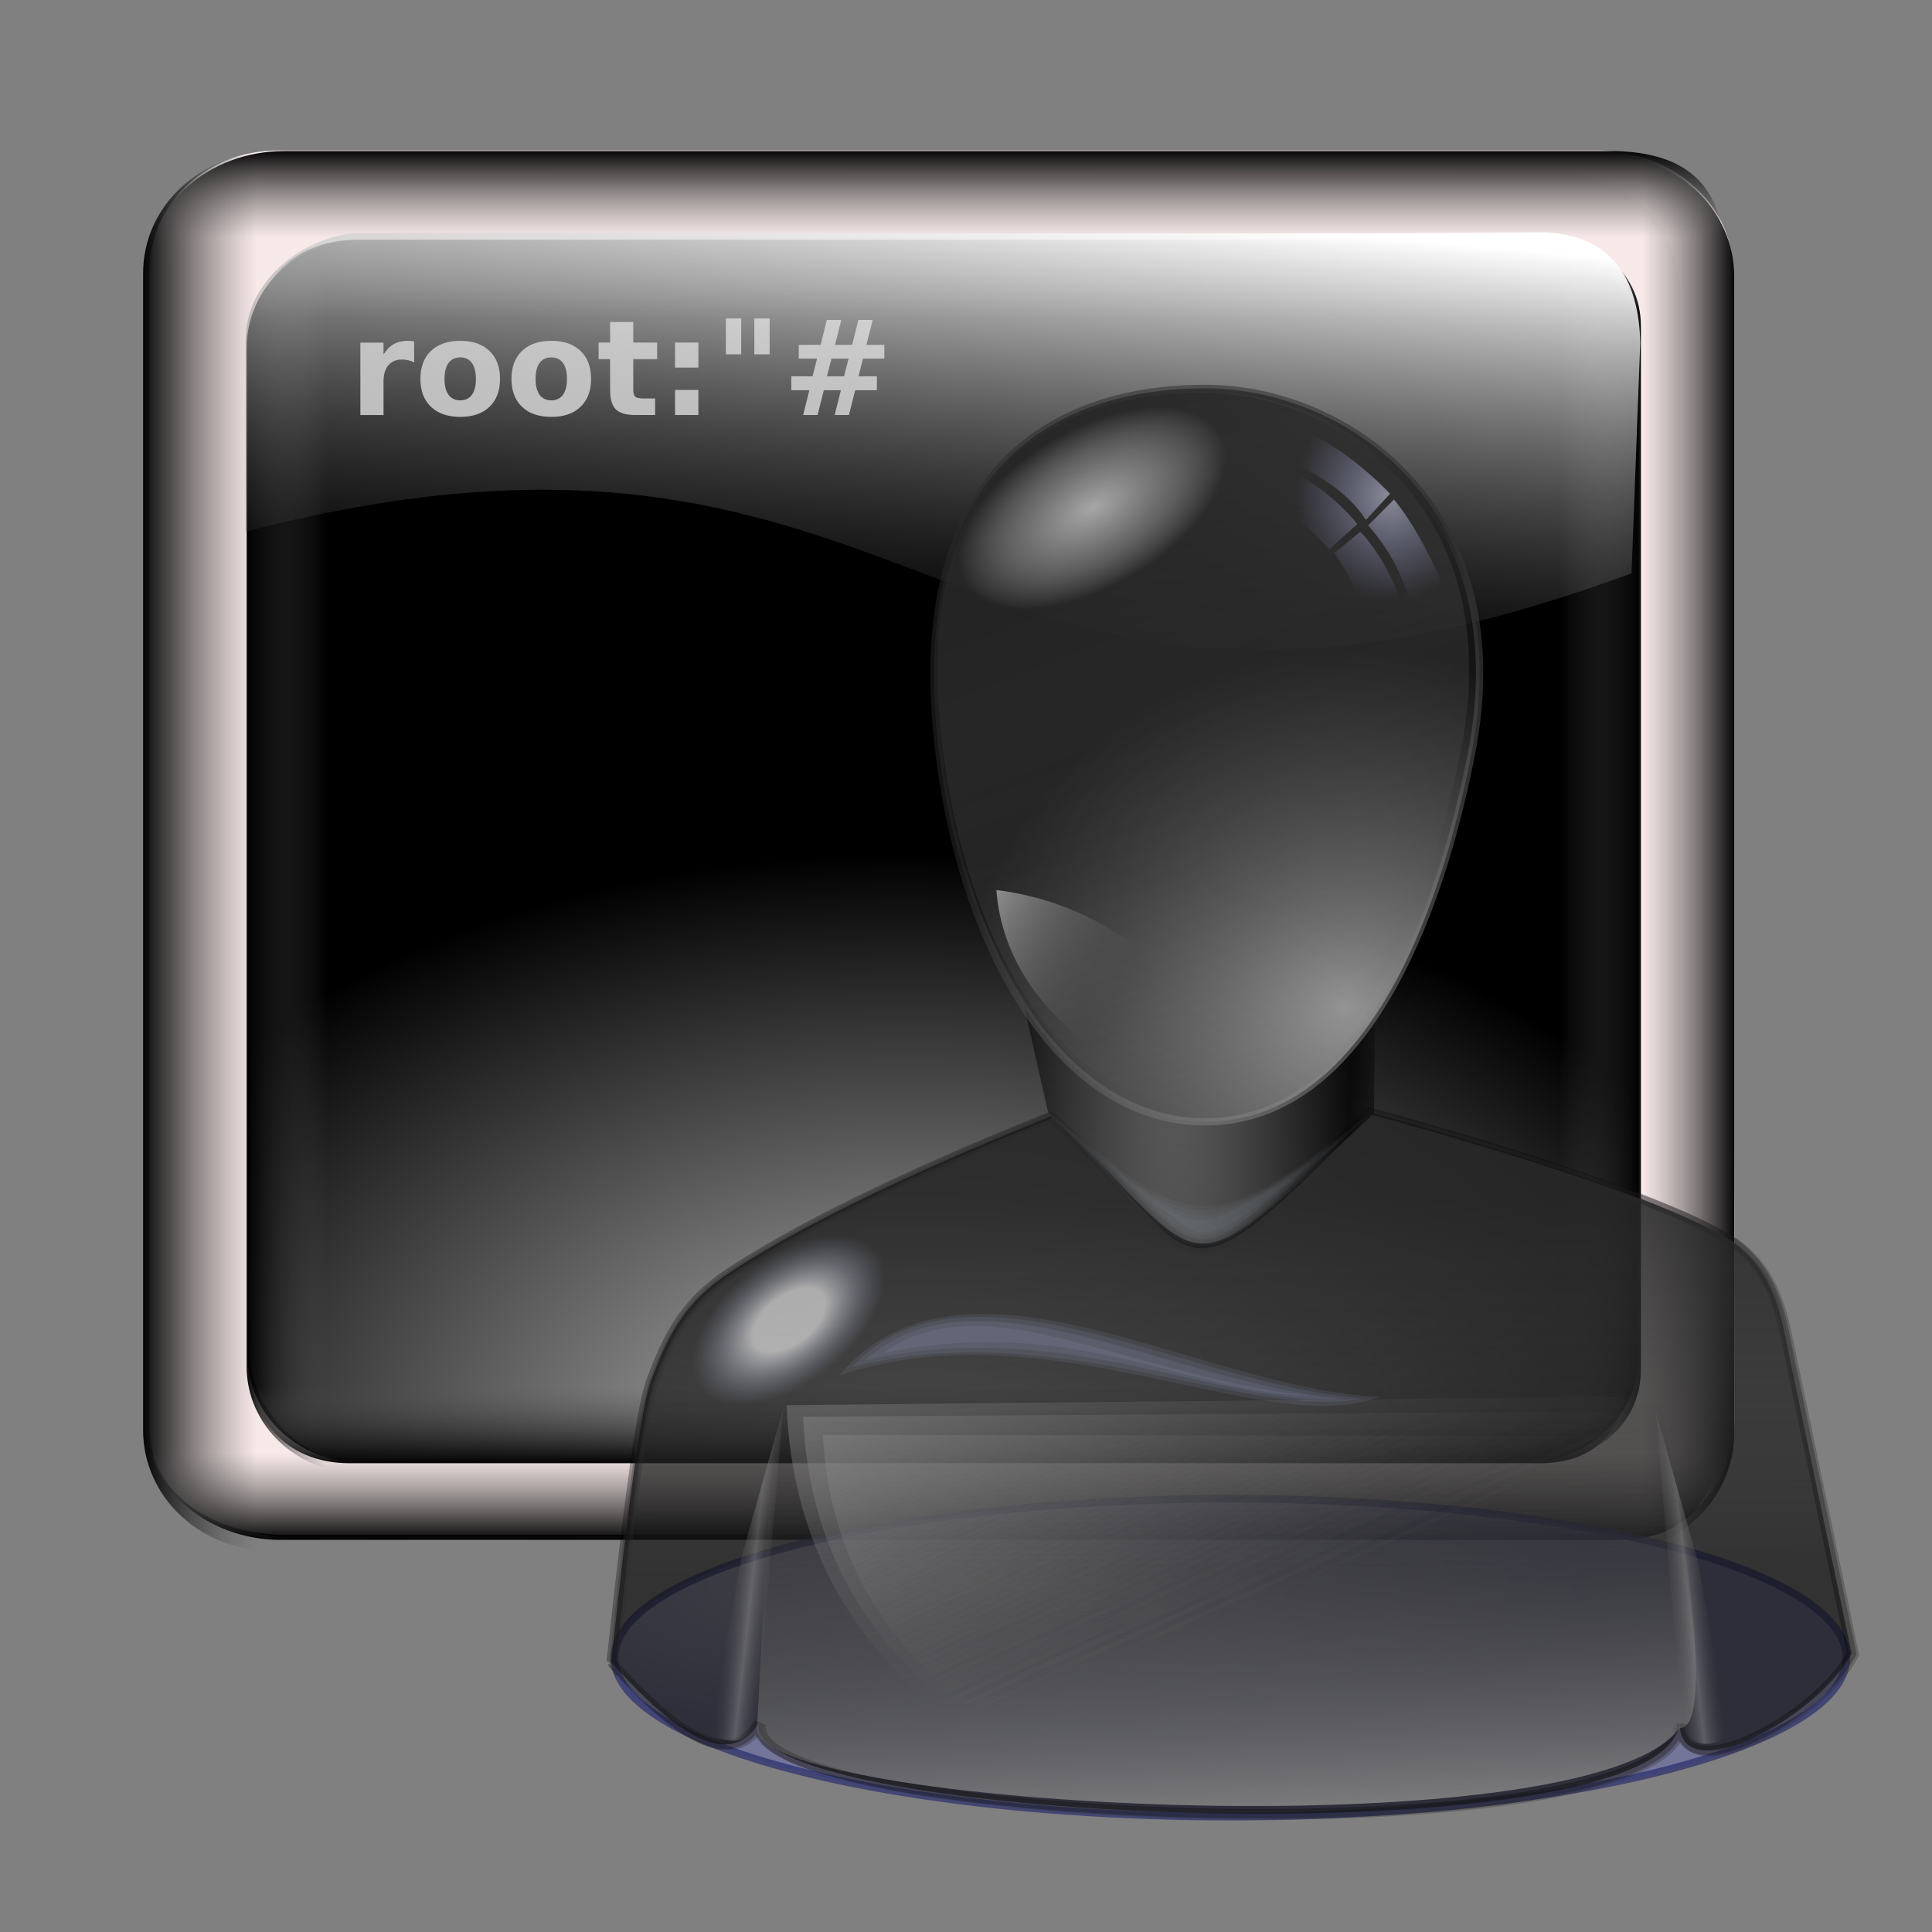 <?xml version="1.0" encoding="UTF-8" standalone="no"?>
<!-- Created with Inkscape (http://www.inkscape.org/) -->

<svg
   xmlns:dc="http://purl.org/dc/elements/1.1/"
   xmlns:cc="http://creativecommons.org/ns#"
   xmlns:rdf="http://www.w3.org/1999/02/22-rdf-syntax-ns#"
   xmlns:svg="http://www.w3.org/2000/svg"
   xmlns="http://www.w3.org/2000/svg"
   xmlns:xlink="http://www.w3.org/1999/xlink"
   xmlns:sodipodi="http://sodipodi.sourceforge.net/DTD/sodipodi-0.dtd"
   xmlns:inkscape="http://www.inkscape.org/namespaces/inkscape"
   id="svg2"
   sodipodi:version="0.32"
   inkscape:version="0.92.5 (2060ec1f9f, 2020-04-08)"
   width="256"
   height="256"
   version="1.0"
   sodipodi:docname="gksu-root-terminal.svg"
   inkscape:output_extension="org.inkscape.output.svg.inkscape">
  <rect width="100%" height="100%" fill="#808080" stroke="none"/>
  <defs
     id="defs5">
    <linearGradient
       id="linearGradient1647"
       inkscape:collect="always">
      <stop
         id="stop1643"
         offset="0"
         style="stop-color:#000000;stop-opacity:1" />
      <stop
         id="stop1645"
         offset="1"
         style="stop-color:#535353;stop-opacity:0" />
    </linearGradient>
    <linearGradient
       inkscape:collect="always"
       id="linearGradient1591">
      <stop
         style="stop-color:#9f9f9f;stop-opacity:0.416"
         offset="0"
         id="stop1587" />
      <stop
         style="stop-color:#545454;stop-opacity:0"
         offset="1"
         id="stop1589" />
    </linearGradient>
    <linearGradient
       id="linearGradient3613"
       inkscape:collect="always">
      <stop
         id="stop3615"
         offset="0"
         style="stop-color:#000000;stop-opacity:0.793" />
      <stop
         id="stop3617"
         offset="1"
         style="stop-color:#606060;stop-opacity:0" />
    </linearGradient>
    <linearGradient
       inkscape:collect="always"
       id="linearGradient3607">
      <stop
         style="stop-color:#ffffff;stop-opacity:0.734"
         offset="0"
         id="stop3609" />
      <stop
         style="stop-color:#ffffff;stop-opacity:0"
         offset="1"
         id="stop3611" />
    </linearGradient>
    <linearGradient
       id="linearGradient3599"
       inkscape:collect="always">
      <stop
         id="stop3601"
         offset="0"
         style="stop-color:#ffffff;stop-opacity:1" />
      <stop
         id="stop3603"
         offset="1"
         style="stop-color:black;stop-opacity:0;" />
    </linearGradient>
    <inkscape:perspective
       sodipodi:type="inkscape:persp3d"
       inkscape:vp_x="0 : 128 : 1"
       inkscape:vp_y="0 : 1000 : 0"
       inkscape:vp_z="256 : 128 : 1"
       inkscape:persp3d-origin="128 : 85.333333 : 1"
       id="perspective61" />
    <linearGradient
       inkscape:collect="always"
       id="linearGradient2822">
      <stop
         style="stop-color:black;stop-opacity:1;"
         offset="0"
         id="stop2824" />
      <stop
         style="stop-color:black;stop-opacity:0;"
         offset="1"
         id="stop2826" />
    </linearGradient>
    <linearGradient
       id="linearGradient2863"
       inkscape:collect="always">
      <stop
         id="stop2865"
         offset="0"
         style="stop-color:#f0fff1;stop-opacity:1" />
      <stop
         id="stop2867"
         offset="1"
         style="stop-color:#c3eebc;stop-opacity:0" />
    </linearGradient>
    <linearGradient
       inkscape:collect="always"
       id="linearGradient2827">
      <stop
         style="stop-color:#bff8b8;stop-opacity:1"
         offset="0"
         id="stop2829" />
      <stop
         style="stop-color:#22ac10;stop-opacity:1"
         offset="1"
         id="stop2831" />
    </linearGradient>
    <linearGradient
       inkscape:collect="always"
       id="linearGradient2769">
      <stop
         style="stop-color:#6e7081;stop-opacity:1"
         offset="0"
         id="stop2771" />
      <stop
         style="stop-color:#aeafbe;stop-opacity:0;"
         offset="1"
         id="stop2773" />
    </linearGradient>
    <linearGradient
       inkscape:collect="always"
       xlink:href="#linearGradient2769"
       id="linearGradient2799"
       gradientUnits="userSpaceOnUse"
       x1="134.531"
       y1="60.5"
       x2="141.307"
       y2="60.5" />
    <linearGradient
       inkscape:collect="always"
       xlink:href="#linearGradient2769"
       id="linearGradient2801"
       gradientUnits="userSpaceOnUse"
       gradientTransform="matrix(-1,0,0,1,386.175,0.242)"
       x1="134.531"
       y1="60.5"
       x2="141.307"
       y2="60.5" />
    <linearGradient
       inkscape:collect="always"
       xlink:href="#linearGradient2769"
       id="linearGradient2803"
       gradientUnits="userSpaceOnUse"
       gradientTransform="matrix(0,1,1.062,0,128.719,-128.837)"
       x1="134.531"
       y1="60.5"
       x2="141.307"
       y2="60.5" />
    <linearGradient
       inkscape:collect="always"
       xlink:href="#linearGradient2769"
       id="linearGradient2805"
       gradientUnits="userSpaceOnUse"
       gradientTransform="matrix(0,-1,1.062,0,128.477,248.869)"
       x1="134.531"
       y1="60.5"
       x2="141.307"
       y2="60.5" />
    <linearGradient
       inkscape:collect="always"
       xlink:href="#linearGradient2769"
       id="linearGradient2817"
       gradientUnits="userSpaceOnUse"
       x1="134.531"
       y1="60.5"
       x2="141.307"
       y2="60.5" />
    <linearGradient
       inkscape:collect="always"
       xlink:href="#linearGradient2769"
       id="linearGradient2819"
       gradientUnits="userSpaceOnUse"
       gradientTransform="matrix(-1,0,0,1,386.175,0.242)"
       x1="134.531"
       y1="60.5"
       x2="141.307"
       y2="60.5" />
    <linearGradient
       inkscape:collect="always"
       xlink:href="#linearGradient2769"
       id="linearGradient2821"
       gradientUnits="userSpaceOnUse"
       gradientTransform="matrix(0,1,1.062,0,128.719,-128.837)"
       x1="134.531"
       y1="60.5"
       x2="141.307"
       y2="60.5" />
    <linearGradient
       inkscape:collect="always"
       xlink:href="#linearGradient2769"
       id="linearGradient2823"
       gradientUnits="userSpaceOnUse"
       gradientTransform="matrix(0,-1,1.062,0,128.477,248.869)"
       x1="134.531"
       y1="60.5"
       x2="141.307"
       y2="60.5" />
    <linearGradient
       inkscape:collect="always"
       xlink:href="#linearGradient2827"
       id="linearGradient2833"
       x1="221.126"
       y1="125.29"
       x2="219.101"
       y2="8.331"
       gradientUnits="userSpaceOnUse"
       gradientTransform="matrix(0.982,0,0,0.977,-154.865,-4.253)" />
    <radialGradient
       inkscape:collect="always"
       xlink:href="#linearGradient2863"
       id="radialGradient2869"
       cx="185.733"
       cy="30.219"
       fx="185.733"
       fy="30.219"
       r="48.387"
       gradientTransform="matrix(1,0,0,1,-128.1,-2.283)"
       gradientUnits="userSpaceOnUse" />
    <linearGradient
       inkscape:collect="always"
       xlink:href="#linearGradient2769"
       id="linearGradient2909"
       gradientUnits="userSpaceOnUse"
       x1="134.531"
       y1="60.5"
       x2="141.307"
       y2="60.5" />
    <linearGradient
       inkscape:collect="always"
       xlink:href="#linearGradient2769"
       id="linearGradient2911"
       gradientUnits="userSpaceOnUse"
       gradientTransform="matrix(-1,0,0,1,386.175,0.242)"
       x1="134.531"
       y1="60.5"
       x2="141.307"
       y2="60.5" />
    <linearGradient
       inkscape:collect="always"
       xlink:href="#linearGradient2769"
       id="linearGradient2913"
       gradientUnits="userSpaceOnUse"
       gradientTransform="matrix(0,1,1.062,0,128.719,-128.837)"
       x1="134.531"
       y1="60.5"
       x2="141.307"
       y2="60.5" />
    <linearGradient
       inkscape:collect="always"
       xlink:href="#linearGradient2769"
       id="linearGradient2915"
       gradientUnits="userSpaceOnUse"
       gradientTransform="matrix(0,-1,1.062,0,128.477,248.869)"
       x1="134.531"
       y1="60.5"
       x2="141.307"
       y2="60.5" />
    <linearGradient
       inkscape:collect="always"
       xlink:href="#linearGradient2822"
       id="linearGradient1940"
       gradientUnits="userSpaceOnUse"
       x1="103.893"
       y1="12.536"
       x2="102.113"
       y2="112.325" />
    <linearGradient
       inkscape:collect="always"
       xlink:href="#linearGradient2822"
       id="linearGradient1942"
       gradientUnits="userSpaceOnUse"
       x1="103.893"
       y1="12.536"
       x2="102.113"
       y2="112.325" />
    <linearGradient
       inkscape:collect="always"
       xlink:href="#linearGradient2769"
       id="linearGradient1944"
       gradientUnits="userSpaceOnUse"
       x1="134.531"
       y1="60.5"
       x2="141.307"
       y2="60.5" />
    <linearGradient
       inkscape:collect="always"
       xlink:href="#linearGradient2769"
       id="linearGradient1946"
       gradientUnits="userSpaceOnUse"
       gradientTransform="matrix(-1,0,0,1,386.175,0.242)"
       x1="134.531"
       y1="60.5"
       x2="141.307"
       y2="60.5" />
    <linearGradient
       inkscape:collect="always"
       xlink:href="#linearGradient2769"
       id="linearGradient1948"
       gradientUnits="userSpaceOnUse"
       gradientTransform="matrix(0,1,1.062,0,128.719,-128.837)"
       x1="134.531"
       y1="60.5"
       x2="141.307"
       y2="60.5" />
    <linearGradient
       inkscape:collect="always"
       xlink:href="#linearGradient2769"
       id="linearGradient1950"
       gradientUnits="userSpaceOnUse"
       gradientTransform="matrix(0,-1,1.062,0,128.477,248.869)"
       x1="134.531"
       y1="60.5"
       x2="141.307"
       y2="60.5" />
    <radialGradient
       inkscape:collect="always"
       xlink:href="#linearGradient2863"
       id="radialGradient1952"
       gradientUnits="userSpaceOnUse"
       gradientTransform="matrix(-1.803,1.925,-2.028,-1.9,503.684,-243.033)"
       cx="180.176"
       cy="33.25"
       fx="180.176"
       fy="33.25"
       r="48.387" />
    <linearGradient
       inkscape:collect="always"
       xlink:href="#linearGradient2769"
       id="linearGradient1954"
       gradientUnits="userSpaceOnUse"
       x1="134.531"
       y1="60.5"
       x2="141.307"
       y2="60.5" />
    <linearGradient
       inkscape:collect="always"
       xlink:href="#linearGradient2769"
       id="linearGradient1956"
       gradientUnits="userSpaceOnUse"
       gradientTransform="matrix(-1,0,0,1,386.175,0.242)"
       x1="134.531"
       y1="60.5"
       x2="141.307"
       y2="60.5" />
    <linearGradient
       inkscape:collect="always"
       xlink:href="#linearGradient2769"
       id="linearGradient1958"
       gradientUnits="userSpaceOnUse"
       gradientTransform="matrix(0,1,1.062,0,128.719,-128.837)"
       x1="134.531"
       y1="60.5"
       x2="141.307"
       y2="60.5" />
    <linearGradient
       inkscape:collect="always"
       xlink:href="#linearGradient3613"
       id="linearGradient1960"
       gradientUnits="userSpaceOnUse"
       gradientTransform="matrix(0,-1,1.062,0,128.477,248.869)"
       x1="134.531"
       y1="60.5"
       x2="141.307"
       y2="60.5" />
    <linearGradient
       gradientTransform="matrix(0.458,0,0,0.458,12.358,81.059)"
       y2="50.574"
       x2="215.891"
       y1="113.364"
       x1="155.814"
       spreadMethod="reflect"
       gradientUnits="userSpaceOnUse"
       id="linearGradient3403"
       xlink:href="#linearGradient3369"
       inkscape:collect="always" />
    <linearGradient
       y2="78.618"
       x2="-79.283"
       y1="145.672"
       x1="-81.182"
       gradientUnits="userSpaceOnUse"
       id="linearGradient3397"
       xlink:href="#linearGradient3387"
       inkscape:collect="always" />
    <linearGradient
       gradientUnits="userSpaceOnUse"
       y2="78.618"
       x2="-79.283"
       y1="145.672"
       x1="-81.182"
       id="linearGradient3393"
       xlink:href="#linearGradient3387"
       inkscape:collect="always" />
    <linearGradient
       spreadMethod="reflect"
       gradientUnits="userSpaceOnUse"
       y2="50.574"
       x2="215.891"
       y1="113.364"
       x1="155.814"
       id="linearGradient3375"
       xlink:href="#linearGradient3369"
       inkscape:collect="always" />
    <inkscape:perspective
       sodipodi:type="inkscape:persp3d"
       inkscape:vp_x="0 : 128 : 1"
       inkscape:vp_y="0 : 1000 : 0"
       inkscape:vp_z="256 : 128 : 1"
       inkscape:persp3d-origin="128 : 85.333333 : 1"
       id="perspective2503" />
    <linearGradient
       id="linearGradient3578">
      <stop
         id="stop3580"
         offset="0"
         style="stop-color:#000000;stop-opacity:1;" />
      <stop
         id="stop3582"
         offset="1"
         style="stop-color:#fffcfc;stop-opacity:1;" />
    </linearGradient>
    <linearGradient
       id="linearGradient3369"
       inkscape:collect="always">
      <stop
         id="stop3371"
         offset="0"
         style="stop-color:#6465df;stop-opacity:1" />
      <stop
         id="stop3373"
         offset="1"
         style="stop-color:#ffffff;stop-opacity:1" />
    </linearGradient>
    <linearGradient
       id="linearGradient3387"
       inkscape:collect="always">
      <stop
         id="stop3389"
         offset="0"
         style="stop-color:#000000;stop-opacity:1;" />
      <stop
         id="stop3391"
         offset="1"
         style="stop-color:#ffffff;stop-opacity:1" />
    </linearGradient>
    <radialGradient
       inkscape:collect="always"
       xlink:href="#linearGradient3607"
       id="radialGradient3580"
       gradientUnits="userSpaceOnUse"
       gradientTransform="matrix(2.579,-4.2369641e-8,7.8284517e-2,1.721,-444.029,218.263)"
       cx="222.002"
       cy="-2.6"
       fx="222.002"
       fy="-2.6"
       r="48.387" />
    <radialGradient
       inkscape:collect="always"
       xlink:href="#linearGradient3599"
       id="radialGradient3597"
       cx="100.717"
       cy="116.933"
       fx="100.717"
       fy="116.933"
       r="55.783"
       gradientTransform="matrix(1.876,3.9709176e-2,-2.5022178e-2,1.378,-85.264,-50.573)"
       gradientUnits="userSpaceOnUse" />
    <linearGradient
       inkscape:collect="always"
       xlink:href="#linearGradient3599"
       id="linearGradient3605"
       x1="95.296"
       y1="5.957"
       x2="90.93"
       y2="51.141"
       gradientUnits="userSpaceOnUse" />
    <linearGradient
       inkscape:collect="always"
       xlink:href="#linearGradient1647"
       id="linearGradient3638"
       gradientUnits="userSpaceOnUse"
       x1="134.531"
       y1="60.5"
       x2="142.898"
       y2="60.5"
       gradientTransform="matrix(1.8,0,0,1.694,-223.221,10.374)" />
    <linearGradient
       inkscape:collect="always"
       xlink:href="#linearGradient1647"
       id="linearGradient3640"
       gradientUnits="userSpaceOnUse"
       gradientTransform="matrix(-1.8,0,0,1.694,471.968,10.784)"
       x1="134.531"
       y1="60.5"
       x2="141.307"
       y2="60.5" />
    <linearGradient
       inkscape:collect="always"
       xlink:href="#linearGradient1647"
       id="linearGradient3642"
       gradientUnits="userSpaceOnUse"
       gradientTransform="matrix(0,1.694,1.912,0,8.498,-207.856)"
       x1="134.531"
       y1="60.5"
       x2="141.307"
       y2="60.5" />
    <linearGradient
       inkscape:collect="always"
       xlink:href="#linearGradient1647"
       id="linearGradient3644"
       gradientUnits="userSpaceOnUse"
       gradientTransform="matrix(0,-1.694,1.912,0,8.062,431.921)"
       x1="134.531"
       y1="60.5"
       x2="141.307"
       y2="60.5" />
    <radialGradient
       inkscape:collect="always"
       xlink:href="#linearGradient3607"
       id="radialGradient3646"
       gradientUnits="userSpaceOnUse"
       gradientTransform="matrix(2.499,-4.106111e-8,0.076,1.668,-431.57,198.041)"
       cx="222.002"
       cy="-2.6"
       fx="222.002"
       fy="-2.6"
       r="48.387" />
    <linearGradient
       inkscape:collect="always"
       xlink:href="#linearGradient1647"
       id="linearGradient3648"
       gradientUnits="userSpaceOnUse"
       x1="134.531"
       y1="60.5"
       x2="141.307"
       y2="60.5"
       gradientTransform="matrix(1.78,0,0,1.684,-221.473,262.02)" />
    <linearGradient
       inkscape:collect="always"
       xlink:href="#linearGradient1647"
       id="linearGradient3650"
       gradientUnits="userSpaceOnUse"
       gradientTransform="matrix(-1.78,0,0,1.684,466.106,262.427)"
       x1="134.531"
       y1="60.5"
       x2="141.307"
       y2="60.5" />
    <linearGradient
       inkscape:collect="always"
       xlink:href="#linearGradient1647"
       id="linearGradient3652"
       gradientUnits="userSpaceOnUse"
       gradientTransform="matrix(0,1.684,1.891,0,7.709,45.05)"
       x1="134.531"
       y1="60.5"
       x2="141.307"
       y2="60.5" />
    <linearGradient
       inkscape:collect="always"
       xlink:href="#linearGradient1647"
       id="linearGradient3654"
       gradientUnits="userSpaceOnUse"
       gradientTransform="matrix(0,-1.684,1.891,0,7.278,681.13)"
       x1="134.531"
       y1="60.5"
       x2="141.307"
       y2="60.5" />
    <linearGradient
       inkscape:collect="always"
       xlink:href="#linearGradient3599"
       id="linearGradient3656"
       gradientUnits="userSpaceOnUse"
       x1="95.296"
       y1="5.957"
       x2="90.93"
       y2="51.141" />
    <radialGradient
       inkscape:collect="always"
       xlink:href="#linearGradient3599"
       id="radialGradient3658"
       gradientUnits="userSpaceOnUse"
       gradientTransform="matrix(1.876,0.04,-0.025,1.378,-85.264,-50.573)"
       cx="100.717"
       cy="116.933"
       fx="100.717"
       fy="116.933"
       r="55.783" />
    <inkscape:perspective
       id="perspective33"
       inkscape:persp3d-origin="24 : 16 : 1"
       inkscape:vp_z="48 : 24 : 1"
       inkscape:vp_y="0 : 1000 : 0"
       inkscape:vp_x="0 : 24 : 1"
       sodipodi:type="inkscape:persp3d" />
    <linearGradient
       id="linearGradient2780">
      <stop
         offset="0"
         style="stop-color:white;stop-opacity:1"
         id="stop2782" />
      <stop
         offset="1"
         style="stop-color:white;stop-opacity:0"
         id="stop2784" />
    </linearGradient>
    <linearGradient
       id="linearGradient6621">
      <stop
         offset="0"
         style="stop-color:#f5a108;stop-opacity:0"
         id="stop6622" />
      <stop
         offset="1"
         style="stop-color:#fefdc3;stop-opacity:0.743"
         id="stop6623" />
    </linearGradient>
    <linearGradient
       gradientTransform="matrix(1.059,0,0,0.545,1.25,4.659)"
       gradientUnits="userSpaceOnUse"
       xlink:href="#linearGradient6621"
       id="linearGradient7881"
       y2="12.239"
       x2="12.85"
       y1="28.829"
       x1="22.82" />
    <linearGradient
       gradientTransform="translate(0,1.921)"
       gradientUnits="userSpaceOnUse"
       xlink:href="#linearGradient2780"
       id="linearGradient2786"
       y2="41.079"
       x2="24"
       y1="5.079"
       x1="24" />
    <radialGradient
       gradientTransform="matrix(1,0,0,0.442,0,21.61)"
       gradientUnits="userSpaceOnUse"
       xlink:href="#linearGradient2822"
       id="radialGradient2796"
       fy="37.75"
       fx="24.375"
       r="17.375"
       cy="37.75"
       cx="24.375" />
    <linearGradient
       id="linearGradient3242">
      <stop
         offset="0"
         style="stop-color:#f9c1c1;stop-opacity:1;"
         id="stop3248" />
      <stop
         offset="1"
         style="stop-color:#470000;stop-opacity:1;"
         id="stop3250" />
    </linearGradient>
    <linearGradient
       id="linearGradient2490">
      <stop
         offset="0"
         style="stop-color:#000000;stop-opacity:1;"
         id="stop2492" />
      <stop
         offset="1"
         style="stop-color:#9e9e9e;stop-opacity:1;"
         id="stop2494" />
    </linearGradient>
    <linearGradient
       gradientTransform="matrix(5.091,0,0,5.091,5.935,-2.351)"
       gradientUnits="userSpaceOnUse"
       xlink:href="#linearGradient3242"
       id="linearGradient3853"
       y2="51"
       x2="24"
       y1="6"
       x1="24" />
    <linearGradient
       spreadMethod="reflect"
       gradientTransform="matrix(5.091,0,0,5.657,4.752,-22.747)"
       gradientUnits="userSpaceOnUse"
       xlink:href="#linearGradient3242"
       id="linearGradient3861"
       y2="19.863"
       x2="36.823"
       y1="11.259"
       x1="40.078" />
    <linearGradient
       inkscape:collect="always"
       xlink:href="#linearGradient3387"
       id="linearGradient3381"
       gradientUnits="userSpaceOnUse"
       spreadMethod="reflect"
       x1="9.41"
       y1="-6.253"
       x2="11.61"
       y2="-7.034" />
    <inkscape:perspective
       id="perspective10"
       inkscape:persp3d-origin="372.04724 : 350.78739 : 1"
       inkscape:vp_z="744.09448 : 526.18109 : 1"
       inkscape:vp_y="0 : 1000 : 0"
       inkscape:vp_x="0 : 526.18109 : 1"
       sodipodi:type="inkscape:persp3d" />
    <linearGradient
       id="linearGradient4334"
       inkscape:collect="always">
      <stop
         id="stop4336"
         offset="0"
         style="stop-color:#696969;stop-opacity:0" />
      <stop
         id="stop4338"
         offset="1"
         style="stop-color:#232323;stop-opacity:0.698" />
    </linearGradient>
    <linearGradient
       id="linearGradient4320"
       inkscape:collect="always">
      <stop
         id="stop4322"
         offset="0"
         style="stop-color:#ffffff;stop-opacity:0.588" />
      <stop
         style="stop-color:#939393;stop-opacity:0.588"
         offset="0.566"
         id="stop4324" />
      <stop
         id="stop4326"
         offset="1"
         style="stop-color:#aeaeae;stop-opacity:0" />
    </linearGradient>
    <linearGradient
       inkscape:collect="always"
       id="linearGradient4312">
      <stop
         style="stop-color:#cfcfcf;stop-opacity:0.612"
         offset="0"
         id="stop4314" />
      <stop
         style="stop-color:#363636;stop-opacity:0"
         offset="1"
         id="stop4316" />
    </linearGradient>
    <linearGradient
       inkscape:collect="always"
       id="linearGradient4302">
      <stop
         style="stop-color:#d0d1ea;stop-opacity:0.573"
         offset="0"
         id="stop4304" />
      <stop
         style="stop-color:#9fa3eb;stop-opacity:0;"
         offset="1"
         id="stop4306" />
    </linearGradient>
    <linearGradient
       inkscape:collect="always"
       id="linearGradient4281">
      <stop
         style="stop-color:#a8a8a8;stop-opacity:0.875"
         offset="0"
         id="stop4283" />
      <stop
         style="stop-color:#1d1d1d;stop-opacity:0.698"
         offset="1"
         id="stop4285" />
    </linearGradient>
    <linearGradient
       inkscape:collect="always"
       id="linearGradient4273">
      <stop
         style="stop-color:#292929;stop-opacity:0.78"
         offset="0"
         id="stop4275" />
      <stop
         style="stop-color:#8c8c8c;stop-opacity:0.788"
         offset="1"
         id="stop4277" />
    </linearGradient>
    <linearGradient
       inkscape:collect="always"
       id="linearGradient4246">
      <stop
         style="stop-color:#747474;stop-opacity:0.722"
         offset="0"
         id="stop4248" />
      <stop
         style="stop-color:#030303;stop-opacity:0.808"
         offset="1"
         id="stop4250" />
    </linearGradient>
    <linearGradient
       inkscape:collect="always"
       id="linearGradient4235">
      <stop
         style="stop-color:#303030;stop-opacity:0.639"
         offset="0"
         id="stop4237" />
      <stop
         style="stop-color:#6a6a6a;stop-opacity:0"
         offset="1"
         id="stop4239" />
    </linearGradient>
    <linearGradient
       inkscape:collect="always"
       id="linearGradient4204">
      <stop
         style="stop-color:#ffffff;stop-opacity:0.588"
         offset="0"
         id="stop4206" />
      <stop
         id="stop4212"
         offset="0.373"
         style="stop-color:#ffffff;stop-opacity:0.588" />
      <stop
         style="stop-color:#a2aad6;stop-opacity:0"
         offset="1"
         id="stop4208" />
    </linearGradient>
    <linearGradient
       inkscape:collect="always"
       id="linearGradient4152">
      <stop
         style="stop-color:#979797;stop-opacity:0.816"
         offset="0"
         id="stop4154" />
      <stop
         style="stop-color:#171717;stop-opacity:0"
         offset="1"
         id="stop4156" />
    </linearGradient>
    <linearGradient
       inkscape:collect="always"
       id="linearGradient4140">
      <stop
         style="stop-color:#dadbee;stop-opacity:0.716"
         offset="0"
         id="stop4142" />
      <stop
         style="stop-color:#676bb2;stop-opacity:0.514"
         offset="1"
         id="stop4144" />
    </linearGradient>
    <radialGradient
       r="65.572"
       fy="107.612"
       fx="60.948"
       cy="107.612"
       cx="60.948"
       gradientTransform="matrix(1.245,0,0,0.321,-241.027,139.802)"
       gradientUnits="userSpaceOnUse"
       id="radialGradient1255"
       xlink:href="#linearGradient4140"
       inkscape:collect="always" />
    <radialGradient
       r="11.875"
       fy="107.814"
       fx="-7.19"
       cy="107.814"
       cx="-7.19"
       gradientTransform="matrix(1.245,0,0,0.72,-226.542,-68.655)"
       gradientUnits="userSpaceOnUse"
       id="radialGradient1271"
       xlink:href="#linearGradient4204"
       inkscape:collect="always" />
    <radialGradient
       spreadMethod="reflect"
       r="18.782"
       fy="67.729"
       fx="78.833"
       cy="67.729"
       cx="78.833"
       gradientTransform="matrix(-1.245,0.005,-0.025,-5.706,-40.798,475.52)"
       gradientUnits="userSpaceOnUse"
       id="radialGradient1273"
       xlink:href="#linearGradient4246"
       inkscape:collect="always" />
    <radialGradient
       r="29.426"
       fy="57.244"
       fx="98.683"
       cy="57.244"
       cx="98.683"
       gradientTransform="matrix(1.515,-0.812,0.832,1.378,-315.395,98.958)"
       gradientUnits="userSpaceOnUse"
       id="radialGradient1275"
       xlink:href="#linearGradient4281"
       inkscape:collect="always" />
    <radialGradient
       r="11.875"
       fy="107.814"
       fx="-7.19"
       cy="107.814"
       cx="-7.19"
       gradientTransform="matrix(1.656,0,0,0.882,-136.511,-142.842)"
       gradientUnits="userSpaceOnUse"
       id="radialGradient1281"
       xlink:href="#linearGradient4320"
       inkscape:collect="always" />
    <radialGradient
       r="10.055"
       fy="12.937"
       fx="-48.378"
       cy="12.937"
       cx="-48.378"
       gradientTransform="matrix(1.245,0,0,1.391,-52.019,12.164)"
       gradientUnits="userSpaceOnUse"
       id="radialGradient1283"
       xlink:href="#linearGradient4302"
       inkscape:collect="always" />
    <linearGradient
       inkscape:collect="always"
       xlink:href="#linearGradient4152"
       id="linearGradient1480"
       gradientUnits="userSpaceOnUse"
       x1="88.048"
       y1="156.209"
       x2="86.183"
       y2="109.041"
       gradientTransform="matrix(1.245,0,0,1.245,-241.027,12.638)" />
    <linearGradient
       inkscape:collect="always"
       xlink:href="#linearGradient1591"
       id="linearGradient1482"
       gradientUnits="userSpaceOnUse"
       x1="35.69"
       y1="128.267"
       x2="38.017"
       y2="128.525"
       spreadMethod="reflect"
       gradientTransform="matrix(1.245,0,0,1.245,-241.027,12.638)" />
    <linearGradient
       inkscape:collect="always"
       xlink:href="#linearGradient1591"
       id="linearGradient1484"
       gradientUnits="userSpaceOnUse"
       gradientTransform="matrix(-1.245,0,0,1.245,-28.664,13.048)"
       x1="35.69"
       y1="128.267"
       x2="38.017"
       y2="128.525"
       spreadMethod="reflect" />
    <linearGradient
       inkscape:collect="always"
       xlink:href="#linearGradient1591"
       id="linearGradient1486"
       gradientUnits="userSpaceOnUse"
       x1="58.266"
       y1="104.741"
       x2="73.988"
       y2="139.331" />
    <linearGradient
       inkscape:collect="always"
       xlink:href="#linearGradient1591"
       id="linearGradient1488"
       gradientUnits="userSpaceOnUse"
       x1="58.266"
       y1="104.741"
       x2="73.988"
       y2="139.331" />
    <linearGradient
       inkscape:collect="always"
       xlink:href="#linearGradient1591"
       id="linearGradient1490"
       gradientUnits="userSpaceOnUse"
       x1="58.266"
       y1="104.741"
       x2="73.988"
       y2="139.331" />
    <linearGradient
       inkscape:collect="always"
       xlink:href="#linearGradient4235"
       id="linearGradient1492"
       gradientUnits="userSpaceOnUse"
       gradientTransform="matrix(1.245,0,0,1.245,-240.669,12.802)"
       x1="77.353"
       y1="89.103"
       x2="77.493"
       y2="128.443" />
    <linearGradient
       inkscape:collect="always"
       xlink:href="#linearGradient4273"
       id="linearGradient1494"
       gradientUnits="userSpaceOnUse"
       gradientTransform="matrix(1.245,0,0,1.173,-241.069,18.45)"
       x1="72.659"
       y1="39.584"
       x2="100.437"
       y2="75.468" />
    <linearGradient
       inkscape:collect="always"
       xlink:href="#linearGradient4334"
       id="linearGradient1496"
       gradientUnits="userSpaceOnUse"
       gradientTransform="matrix(1.245,0,0,1.173,-241.529,17.76)"
       x1="100.249"
       y1="73.988"
       x2="70.073"
       y2="1.295" />
    <linearGradient
       inkscape:collect="always"
       xlink:href="#linearGradient4312"
       id="linearGradient1498"
       gradientUnits="userSpaceOnUse"
       gradientTransform="matrix(1.245,0,0,1.173,-241.069,18.45)"
       x1="61.549"
       y1="54.272"
       x2="78.831"
       y2="64.076" />
  </defs>
  <sodipodi:namedview
     inkscape:window-height="1056"
     inkscape:window-width="1920"
     inkscape:pageshadow="2"
     inkscape:pageopacity="0"
     guidetolerance="10.0"
     gridtolerance="10.0"
     objecttolerance="10.0"
     borderopacity="1.0"
     bordercolor="#666666"
     pagecolor="#ff0000"
     id="base"
     inkscape:zoom="3.4726562"
     inkscape:cx="128"
     inkscape:cy="128"
     inkscape:window-x="0"
     inkscape:window-y="0"
     inkscape:current-layer="svg2"
     width="256px"
     height="256px"
     showgrid="false"
     inkscape:snap-to-guides="false"
     inkscape:snap-grids="false"
     inkscape:snap-others="false"
     inkscape:object-nodes="false"
     inkscape:snap-nodes="false"
     inkscape:snap-global="false"
     inkscape:window-maximized="1" />
  <g
     style="fill:#000000;fill-opacity:1"
     id="g2830"
     transform="matrix(1.8,0,0,1.694,-61.488,6.759)">
    <path
       inkscape:connector-curvature="0"
       sodipodi:nodetypes="ccccccccs"
       id="path2832"
       d="m 54.307,9.792 c -4.499,0.51 -7.978,4.371 -7.978,9.091 v 87.755 c 0,5.069 4.01,9.616 8.99,9.616 l 93.587,-0.222 c 4.98,0 8.99,-4.082 8.99,-9.151 V 19.125 c -0.295,-5.032 -2.851,-8.598 -7.829,-9.515 -31.919,0.26 -63.843,0.035 -95.76,0.182 z"
       style="opacity:1;fill:#000000;fill-opacity:1;stroke:#28742b;stroke-width:0;stroke-linecap:round;stroke-linejoin:round;stroke-miterlimit:4;stroke-dasharray:none;stroke-opacity:1" />
  </g>
  <path
     inkscape:connector-curvature="0"
     style="opacity:0.969;fill:#fff0f0;fill-opacity:1;stroke:#28742b;stroke-width:0;stroke-linecap:round;stroke-linejoin:round;stroke-miterlimit:4;stroke-dasharray:none;stroke-opacity:1"
     d="m 36.776,19.941 c -9.411,0 -16.989,7.13 -16.989,15.986 V 189.22 c 0,8.855 8.619,14.163 18.031,14.163 H 214.678 c 9.411,0 15.182,-6.87 15.167,-15.725 L 229.585,35.666 c -0.015,-8.855 -8.359,-15.725 -17.77,-15.725 z m 10.914,11.857 H 202.281 c 8.224,0 14.852,6.236 14.852,13.974 V 179.745 c 0,7.739 -6.627,13.974 -14.852,13.974 H 47.689 c -8.224,0 -14.852,-6.236 -14.852,-13.974 V 45.772 c 0,-7.739 6.627,-13.974 14.852,-13.974 z"
     id="rect1873"
     sodipodi:nodetypes="ssssssssssssssssss" />
  <path
     id="path2767"
     d="m 35.951,20.219 c -9.411,0 -16.989,7.13 -16.989,15.986 V 189.498 c 0,8.855 7.578,15.986 16.989,15.986"
     style="opacity:0.969;fill:url(#linearGradient3638);fill-opacity:1;stroke:#28742b;stroke-width:0;stroke-linecap:round;stroke-linejoin:round;stroke-miterlimit:4;stroke-dasharray:none;stroke-opacity:1"
     sodipodi:nodetypes="cccc"
     inkscape:connector-curvature="0" />
  <path
     sodipodi:nodetypes="cccc"
     style="opacity:0.969;fill:url(#linearGradient3640);fill-opacity:1;stroke:#28742b;stroke-width:0;stroke-linecap:round;stroke-linejoin:round;stroke-miterlimit:4;stroke-dasharray:none;stroke-opacity:1"
     d="m 212.797,20.629 c 9.411,0 16.989,7.13 16.989,15.986 V 189.908 c 0,8.855 -7.578,15.986 -16.989,15.986"
     id="path2777"
     inkscape:connector-curvature="0" />
  <path
     id="path2781"
     d="m 19.61,36.005 c 0,-8.855 8.047,-15.986 18.042,-15.986 H 213.975 c 12.077,0.26 14.727,7.13 14.727,15.986"
     style="opacity:0.969;fill:url(#linearGradient3642);fill-opacity:1;stroke:#28742b;stroke-width:0;stroke-linecap:round;stroke-linejoin:round;stroke-miterlimit:4;stroke-dasharray:none;stroke-opacity:1"
     sodipodi:nodetypes="cccc"
     inkscape:connector-curvature="0" />
  <rect
     style="fill:url(#radialGradient3646);fill-opacity:1;stroke:#28742b;stroke-width:0;stroke-linecap:round;stroke-linejoin:round;stroke-miterlimit:4;stroke-dasharray:none;stroke-opacity:1"
     id="rect2835"
     width="183.112"
     height="161.549"
     x="33.168"
     y="32.156"
     ry="13.939" />
  <path
     sodipodi:nodetypes="cccc"
     style="opacity:0.969;fill:url(#linearGradient3644);fill-opacity:1;stroke:#28742b;stroke-width:0;stroke-linecap:round;stroke-linejoin:round;stroke-miterlimit:4;stroke-dasharray:none;stroke-opacity:1"
     d="m 19.174,188.059 c 0,8.855 8.047,15.986 18.042,15.986 H 214.581 c 9.994,0 13.686,-7.13 13.686,-15.986"
     id="path2785"
     inkscape:connector-curvature="0" />
  <g
     id="g1663"
     transform="matrix(0.886,0,0,0.886,16.682,-208.863)">
    <path
       inkscape:connector-curvature="0"
       id="path2809"
       d="m 34.861,271.808 c -9.308,0 -16.803,7.089 -16.803,15.893 v 152.408 c 0,8.804 7.495,15.893 16.803,15.893"
       style="opacity:0.969;fill:url(#linearGradient3648);fill-opacity:1;stroke:#28742b;stroke-width:0;stroke-linecap:round;stroke-linejoin:round;stroke-miterlimit:4;stroke-dasharray:none;stroke-opacity:1"
       sodipodi:nodetypes="cccc" />
    <path
       inkscape:connector-curvature="0"
       sodipodi:nodetypes="cccc"
       style="opacity:0.969;fill:url(#linearGradient3650);fill-opacity:1;stroke:#28742b;stroke-width:0;stroke-linecap:round;stroke-linejoin:round;stroke-miterlimit:4;stroke-dasharray:none;stroke-opacity:1"
       d="m 209.772,270.746 c 9.308,0 16.803,5.032 16.803,13.836 v 155.935 c 0,8.804 -7.495,14.13 -16.803,14.13"
       id="path2811" />
    <path
       inkscape:connector-curvature="0"
       id="path2813"
       d="m 18.699,287.503 c 0,-8.804 5.902,-15.893 15.787,-15.893 H 211.967 c 9.885,0 13.536,7.089 13.536,15.893"
       style="opacity:0.969;fill:url(#linearGradient3652);fill-opacity:1;stroke:#28742b;stroke-width:0;stroke-linecap:round;stroke-linejoin:round;stroke-miterlimit:4;stroke-dasharray:none;stroke-opacity:1"
       sodipodi:nodetypes="cccc" />
    <path
       inkscape:connector-curvature="0"
       sodipodi:nodetypes="cccc"
       style="opacity:0.969;fill:url(#linearGradient3654);fill-opacity:1;stroke:#28742b;stroke-width:0;stroke-linecap:round;stroke-linejoin:round;stroke-miterlimit:4;stroke-dasharray:none;stroke-opacity:1"
       d="m 18.268,438.678 c 0,8.804 5.314,15.893 15.199,15.893 H 211.536 c 9.885,0 13.536,-7.089 13.536,-15.893"
       id="path2815" />
  </g>
  <path
     inkscape:connector-curvature="0"
     style="font-style:normal;font-variant:normal;font-weight:bold;font-stretch:normal;font-size:20px;line-height:125%;font-family:'DejaVu Sans';text-align:start;writing-mode:lr-tb;text-anchor:start;fill:#ffffff;fill-opacity:1;stroke:none;stroke-width:0.969px;stroke-linecap:butt;stroke-linejoin:miter;stroke-opacity:1"
     d="m 54.881,48.008 c -0.269,-0.126 -0.537,-0.217 -0.806,-0.274 -0.263,-0.063 -0.529,-0.094 -0.797,-0.094 -0.788,7e-6 -1.397,0.254 -1.825,0.763 -0.423,0.503 -0.634,1.226 -0.634,2.168 v 4.422 h -3.068 v -9.599 h 3.068 v 1.577 c 0.394,-0.628 0.846,-1.086 1.354,-1.371 0.514,-0.291 1.128,-0.437 1.843,-0.437 0.103,9e-6 0.214,0.006 0.334,0.017 0.12,0.006 0.294,0.023 0.523,0.051 l 0.009,2.777 m 6.111,-0.651 c -0.68,7e-6 -1.2,0.246 -1.56,0.737 -0.354,0.486 -0.531,1.188 -0.531,2.108 -4e-6,0.92 0.177,1.625 0.531,2.117 0.36,0.486 0.88,0.728 1.56,0.728 0.668,2e-6 1.18,-0.243 1.534,-0.728 0.354,-0.491 0.531,-1.197 0.531,-2.117 -8e-6,-0.92 -0.177,-1.623 -0.531,-2.108 -0.354,-0.491 -0.866,-0.737 -1.534,-0.737 m 0,-2.194 c 1.651,9e-6 2.94,0.446 3.865,1.337 0.931,0.891 1.397,2.125 1.397,3.702 -1.1e-5,1.577 -0.466,2.811 -1.397,3.702 -0.926,0.891 -2.214,1.337 -3.865,1.337 -1.657,0 -2.954,-0.446 -3.891,-1.337 -0.931,-0.891 -1.397,-2.125 -1.397,-3.702 -1e-6,-1.577 0.466,-2.811 1.397,-3.702 0.937,-0.891 2.234,-1.337 3.891,-1.337 m 12.067,2.194 c -0.68,7e-6 -1.2,0.246 -1.56,0.737 -0.354,0.486 -0.531,1.188 -0.531,2.108 -4e-6,0.92 0.177,1.625 0.531,2.117 0.36,0.486 0.88,0.728 1.56,0.728 0.668,2e-6 1.18,-0.243 1.534,-0.728 0.354,-0.491 0.531,-1.197 0.531,-2.117 -7e-6,-0.92 -0.177,-1.623 -0.531,-2.108 -0.354,-0.491 -0.866,-0.737 -1.534,-0.737 m 0,-2.194 c 1.651,9e-6 2.94,0.446 3.865,1.337 0.931,0.891 1.397,2.125 1.397,3.702 -1.1e-5,1.577 -0.466,2.811 -1.397,3.702 -0.926,0.891 -2.214,1.337 -3.865,1.337 -1.657,0 -2.954,-0.446 -3.891,-1.337 -0.931,-0.891 -1.397,-2.125 -1.397,-3.702 -10e-7,-1.577 0.466,-2.811 1.397,-3.702 0.937,-0.891 2.234,-1.337 3.891,-1.337 m 10.85,-2.494 v 2.725 h 3.162 v 2.194 h -3.162 v 4.071 c -6e-6,0.446 0.089,0.748 0.266,0.908 0.177,0.154 0.528,0.231 1.054,0.231 h 1.577 v 2.194 h -2.631 c -1.211,0 -2.071,-0.251 -2.58,-0.754 -0.503,-0.508 -0.754,-1.368 -0.754,-2.58 v -4.071 h -1.525 v -2.194 h 1.525 v -2.725 h 3.068 m 5.536,2.725 h 3.094 v 3.317 h -3.094 v -3.317 m 0,6.282 h 3.094 v 3.317 h -3.094 v -3.317 m 12.538,-9.479 v 4.756 h -2.031 v -4.756 h 2.031 m -3.771,0 v 4.756 h -2.031 v -4.756 h 2.031 m 13.258,0.197 -0.823,3.3 h 2.263 l 0.831,-3.3 h 1.894 l -0.831,3.3 h 2.374 v 1.825 h -2.828 l -0.591,2.348 h 2.434 v 1.843 h -2.88 l -0.823,3.282 h -1.894 l 0.823,-3.282 h -2.263 l -0.823,3.282 h -1.911 l 0.823,-3.282 h -2.391 v -1.843 h 2.811 l 0.6,-2.348 h -2.425 v -1.825 h 2.897 l 0.823,-3.3 h 1.911 m 0.968,5.125 h -2.263 l -0.6,2.348 h 2.263 l 0.6,-2.348"
     id="text1930" />
  <g
     transform="matrix(1.646,0,0,1.524,-43.709,16.143)"
     id="g2899"
     style="fill:url(#radialGradient3658);fill-opacity:1">
    <path
       inkscape:connector-curvature="0"
       style="opacity:1;fill:url(#linearGradient3656);fill-opacity:1;stroke:#28742b;stroke-width:0;stroke-linecap:round;stroke-linejoin:round;stroke-miterlimit:4;stroke-dasharray:none;stroke-opacity:1"
       d="m 55.008,9.684 c -4.499,0.51 -8.679,4.479 -8.679,9.199 v 16.733 c 56.336,-15.648 56.023,25.823 111.566,3.633 l 0.701,-20.016 c -0.095,-5.356 -2.15,-9.787 -8.53,-9.623 -31.919,0.26 -63.142,-0.073 -95.059,0.074 z"
       id="path2901"
       sodipodi:nodetypes="ccccccs" />
  </g>
  <g
     id="g1620"
     transform="translate(296.438,35.614)">
    <ellipse
       ry="21.066"
       rx="81.616"
       cy="184.043"
       cx="-133.396"
       id="ellipse1199"
       style="opacity:1;fill:url(#radialGradient1255);fill-opacity:1;fill-rule:nonzero;stroke:#22276a;stroke-width:0.996;stroke-linecap:round;stroke-linejoin:round;stroke-miterlimit:4;stroke-dasharray:none;stroke-opacity:0.65" />
    <path
       sodipodi:nodetypes="cssccsscccc"
       inkscape:connector-curvature="0"
       id="path1201"
       d="m -215.472,184.618 c 0.23,-1.151 3.214,-31.798 5.295,-37.297 2.064,-5.453 4.134,-10.157 10.36,-14.274 11.075,-7.324 27.969,-14.868 42.592,-20.721 22.245,19.492 15.28,25.363 42.25,-0.548 11.096,2.958 37.407,10.728 47.309,16.664 3.898,2.337 6.33,6.155 7.598,12.202 l 8.979,42.822 c -4.334,8.354 -22.77,18.411 -22.793,9.209 -1.705,18.5 -124.838,13.406 -122.021,0 -4.473,7.414 -13.407,-1.205 -19.569,-8.058 z"
       style="fill:#0e0e0e;fill-opacity:0.683;fill-rule:evenodd;stroke:#000000;stroke-width:1.245px;stroke-linecap:butt;stroke-linejoin:miter;stroke-opacity:0.306" />
    <path
       sodipodi:nodetypes="ccccc"
       inkscape:connector-curvature="0"
       id="path1203"
       d="m -193.806,150.545 117.512,-0.213 c 0,0 8.398,43.266 2.412,43.036 -12.312,16.688 -123.091,10.506 -122.251,2e-5 z"
       style="fill:url(#linearGradient1480);fill-opacity:1;fill-rule:evenodd;stroke:none;stroke-width:1.245px;stroke-linecap:butt;stroke-linejoin:miter;stroke-opacity:1" />
    <path
       sodipodi:nodetypes="ccccc"
       inkscape:connector-curvature="0"
       id="path1205"
       d="m -196.176,192.686 3.541,-41.739 -5.58,19.85 -4.077,23.177 c 1.376,1.123 4.58,2.205 6.116,-1.288 z"
       style="fill:url(#linearGradient1482);fill-opacity:1;fill-rule:evenodd;stroke:none;stroke-width:1.245px;stroke-linecap:butt;stroke-linejoin:miter;stroke-opacity:1" />
    <path
       style="fill:url(#linearGradient1484);fill-opacity:1;fill-rule:evenodd;stroke:none;stroke-width:1.245px;stroke-linecap:butt;stroke-linejoin:miter;stroke-opacity:1"
       d="m -73.515,193.096 -3.541,-41.739 5.58,19.85 4.077,23.177 c -1.376,1.123 -4.58,2.205 -6.116,-1.288 z"
       id="path1207"
       inkscape:connector-curvature="0"
       sodipodi:nodetypes="ccccc" />
    <g
       transform="matrix(1.245,0,0,1.245,-241.027,12.638)"
       id="g1215">
      <path
         sodipodi:nodetypes="ccc"
         inkscape:connector-curvature="0"
         id="path1209"
         d="m 39.214,110.798 91.746,-0.925 c -1.91,59.757 -89.727,55.586 -91.746,0.925 z"
         style="fill:url(#linearGradient1486);fill-opacity:1;fill-rule:evenodd;stroke:none;stroke-width:1px;stroke-linecap:butt;stroke-linejoin:miter;stroke-opacity:1" />
      <path
         style="fill:url(#linearGradient1488);fill-opacity:1;fill-rule:evenodd;stroke:none;stroke-width:1px;stroke-linecap:butt;stroke-linejoin:miter;stroke-opacity:1"
         d="m 40.971,112.028 87.528,-0.573 c -1.91,55.999 -85.509,51.97 -87.528,0.573 z"
         id="path1211"
         inkscape:connector-curvature="0"
         sodipodi:nodetypes="ccc" />
      <path
         sodipodi:nodetypes="ccc"
         inkscape:connector-curvature="0"
         id="path1213"
         d="m 43.08,113.961 83.134,0.13 c -1.658,51.456 -80.9,47.386 -83.134,-0.13 z"
         style="fill:url(#linearGradient1490);fill-opacity:1;fill-rule:evenodd;stroke:none;stroke-width:1px;stroke-linecap:butt;stroke-linejoin:miter;stroke-opacity:1" />
    </g>
    <path
       style="fill:url(#linearGradient1492);fill-opacity:1;fill-rule:evenodd;stroke:#2c2c2c;stroke-width:1.245px;stroke-linecap:butt;stroke-linejoin:miter;stroke-opacity:0.306"
       d="m -215.114,184.782 c 0.23,-1.151 3.214,-31.798 5.295,-37.297 2.064,-5.453 4.134,-10.157 10.36,-14.274 11.075,-7.324 27.969,-14.868 42.592,-20.721 20.092,18.304 14.677,27.687 41.901,-0.46 11.096,2.958 37.756,10.641 47.657,16.576 3.898,2.337 6.33,6.155 7.598,12.202 l 8.979,42.822 c -4.334,8.354 -22.77,18.411 -22.793,9.209 -1.705,18.5 -124.838,13.406 -122.021,0 -4.473,7.414 -13.407,-1.205 -19.569,-8.058 z"
       id="path1217"
       inkscape:connector-curvature="0"
       sodipodi:nodetypes="cssccsscccc" />
    <ellipse
       transform="matrix(0.831,-0.557,0.422,0.907,0,0)"
       ry="8.548"
       rx="14.78"
       cy="8.956"
       cx="-235.491"
       id="ellipse1219"
       style="opacity:1;fill:url(#radialGradient1271);fill-opacity:1;fill-rule:nonzero;stroke:none;stroke-width:0.996;stroke-linecap:round;stroke-linejoin:round;stroke-miterlimit:4;stroke-dasharray:none;stroke-opacity:0.306" />
    <g
       transform="matrix(1.245,0,0,1.245,-241.027,12.638)"
       style="fill:#a7b0e4;fill-opacity:0.102"
       id="g1229">
      <path
         style="fill:#a7b0e4;fill-opacity:0.102;fill-rule:evenodd;stroke:none;stroke-width:1px;stroke-linecap:butt;stroke-linejoin:miter;stroke-opacity:1"
         d="m 44.815,107.627 c 22.174,-7.429 45.342,6.949 57.469,2.285 -19.158,-0.827 -44.266,-17.864 -57.469,-2.285 z"
         id="path1221"
         inkscape:connector-curvature="0"
         sodipodi:nodetypes="ccc" />
      <path
         sodipodi:nodetypes="ccc"
         inkscape:connector-curvature="0"
         id="path1223"
         d="m 46.154,106.752 c 22.071,-5.628 41.945,5.868 54.433,3.314 -19,-1.408 -42.136,-16.501 -54.433,-3.314 z"
         style="fill:#a7b0e4;fill-opacity:0.102;fill-rule:evenodd;stroke:none;stroke-width:1px;stroke-linecap:butt;stroke-linejoin:miter;stroke-opacity:1" />
      <path
         style="fill:#a7b0e4;fill-opacity:0.102;fill-rule:evenodd;stroke:none;stroke-width:1px;stroke-linecap:butt;stroke-linejoin:miter;stroke-opacity:1"
         d="M 47.543,106.032 C 68.842,101.176 85.628,111.077 98.322,110.118 79.424,108.196 59.377,95.367 47.543,106.032 Z"
         id="path1225"
         inkscape:connector-curvature="0"
         sodipodi:nodetypes="ccc" />
      <path
         sodipodi:nodetypes="ccc"
         inkscape:connector-curvature="0"
         id="path1227"
         d="m 49.447,105.26 c 20.63,-4.238 32.681,4.376 45.529,4.549 -19.721,-2.18 -34.673,-12.332 -45.529,-4.549 z"
         style="fill:#a7b0e4;fill-opacity:0.102;fill-rule:evenodd;stroke:none;stroke-width:1px;stroke-linecap:butt;stroke-linejoin:miter;stroke-opacity:1" />
    </g>
    <path
       sodipodi:nodetypes="ccccc"
       inkscape:connector-curvature="0"
       id="path1231"
       d="m -160.964,96.714 c 17.461,24.326 37.085,18.405 46.754,0 l -0.161,15.188 c -26.827,24.873 -20.795,21.134 -43.182,-0.112 z"
       style="opacity:1;fill:url(#radialGradient1273);fill-opacity:1;fill-rule:nonzero;stroke:none;stroke-width:0.996;stroke-linecap:round;stroke-linejoin:round;stroke-miterlimit:4;stroke-dasharray:none;stroke-opacity:0.306" />
    <g
       transform="matrix(1.245,0,0,1.245,-241.027,12.638)"
       style="fill:#afb7de;fill-opacity:0.049"
       id="g1241">
      <path
         style="fill:#afb7de;fill-opacity:0.049;fill-rule:evenodd;stroke:none;stroke-width:1px;stroke-linecap:butt;stroke-linejoin:miter;stroke-opacity:1"
         d="M 67.265,79.731 C 84.117,97.635 81.318,99.44 101.435,79.641 83.955,93.163 82.754,92.699 67.265,79.731 Z"
         id="path1233"
         inkscape:connector-curvature="0"
         sodipodi:nodetypes="ccc" />
      <path
         sodipodi:nodetypes="ccc"
         inkscape:connector-curvature="0"
         id="path1235"
         d="m 70.314,82.601 c 14.12,12.765 10.737,15.787 28.552,-0.632 -14.684,10.654 -16.275,10.666 -28.552,0.632 z"
         style="fill:#afb7de;fill-opacity:0.049;fill-rule:evenodd;stroke:none;stroke-width:1px;stroke-linecap:butt;stroke-linejoin:miter;stroke-opacity:1" />
      <path
         style="fill:#afb7de;fill-opacity:0.049;fill-rule:evenodd;stroke:none;stroke-width:1px;stroke-linecap:butt;stroke-linejoin:miter;stroke-opacity:1"
         d="m 74.49,86.153 c 8.07,6.715 7.537,11.299 21.37,-1.764 -11.749,7.752 -12.665,8.138 -21.37,1.764 z"
         id="path1237"
         inkscape:connector-curvature="0"
         sodipodi:nodetypes="ccc" />
      <path
         sodipodi:nodetypes="ccc"
         inkscape:connector-curvature="0"
         id="path1239"
         d="m 77.925,88.924 c 5.103,3.163 4.141,6.927 15.242,-2.349 -7.495,3.731 -8.918,6.693 -15.242,2.349 z"
         style="fill:#afb7de;fill-opacity:0.049;fill-rule:evenodd;stroke:none;stroke-width:1px;stroke-linecap:butt;stroke-linejoin:miter;stroke-opacity:1" />
    </g>
    <path
       sodipodi:nodetypes="sssss"
       inkscape:connector-curvature="0"
       id="path1243"
       d="m -101.495,64.439 c -5.205,26.385 -16.413,48.593 -35.239,48.593 -18.826,0 -31.932,-21.937 -35.239,-48.593 -4.837,-38.985 16.413,-48.593 35.239,-48.593 18.826,0 41.688,15.899 35.239,48.593 z"
       style="opacity:1;fill:url(#radialGradient1275);fill-opacity:1;fill-rule:nonzero;stroke:url(#linearGradient1494);stroke-width:0.967;stroke-linecap:round;stroke-linejoin:round;stroke-miterlimit:4;stroke-dasharray:none;stroke-opacity:0.65" />
    <path
       style="opacity:1;fill:url(#linearGradient1496);fill-opacity:1;fill-rule:nonzero;stroke:none;stroke-width:0.996;stroke-linecap:round;stroke-linejoin:round;stroke-miterlimit:4;stroke-dasharray:none;stroke-opacity:0.65"
       d="m -102.848,63.75 c -5.072,25.713 -15.995,47.354 -34.341,47.354 -18.346,0 -31.118,-21.378 -34.341,-47.354 -4.713,-37.991 15.995,-47.354 34.341,-47.354 18.346,0 40.625,15.493 34.341,47.354 z"
       id="path1245"
       inkscape:connector-curvature="0"
       sodipodi:nodetypes="sssss" />
    <ellipse
       style="opacity:1;fill:url(#radialGradient1281);fill-opacity:1;fill-rule:nonzero;stroke:none;stroke-width:0.996;stroke-linecap:round;stroke-linejoin:round;stroke-miterlimit:4;stroke-dasharray:none;stroke-opacity:0.306"
       id="ellipse1247"
       cx="-148.418"
       cy="-47.776"
       rx="19.667"
       ry="10.471"
       transform="matrix(0.868,-0.496,0.479,0.878,0,0)" />
    <path
       inkscape:connector-curvature="0"
       id="path1249"
       d="m -125.574,21.217 -1.882,3.681 c 5.139,1.77 9.577,4.62 12.016,8.388 l 3.186,-3.477 c -2.387,-2.557 -9.045,-8.411 -13.32,-8.592 z m -2.391,4.977 -1.882,3.615 c 4.072,2.227 6.786,4.321 9.558,7.364 l 3.692,-3.342 c -2.162,-2.787 -7.525,-7.4 -11.367,-7.637 z m 16.229,4.386 -3.414,3.424 c 3.452,3.901 5.396,8.279 5.944,12.662 l 4.395,-1.816 c 0.212,-3.209 -4.556,-11.585 -6.924,-14.27 z m -4.47,4.279 -3.422,2.801 c 2.742,3.938 4.081,7.701 4.329,11.522 l 4.998,-2.185 c -0.038,-3.615 -3.566,-9.939 -5.905,-12.138 z"
       style="fill:url(#radialGradient1283);fill-opacity:1;fill-rule:evenodd;stroke:none;stroke-width:1.245px;stroke-linecap:butt;stroke-linejoin:miter;stroke-opacity:1" />
    <path
       sodipodi:nodetypes="ccc"
       inkscape:connector-curvature="0"
       id="path1251"
       d="m -164.416,82.315 c 19.324,2.443 30.715,17.883 30.948,29.073 -8.789,-1.658 -29.509,-10.452 -30.948,-29.073 z"
       style="fill:url(#linearGradient1498);fill-opacity:1;fill-rule:evenodd;stroke:none;stroke-width:1.245px;stroke-linecap:butt;stroke-linejoin:miter;stroke-opacity:1" />
  </g>
</svg>
